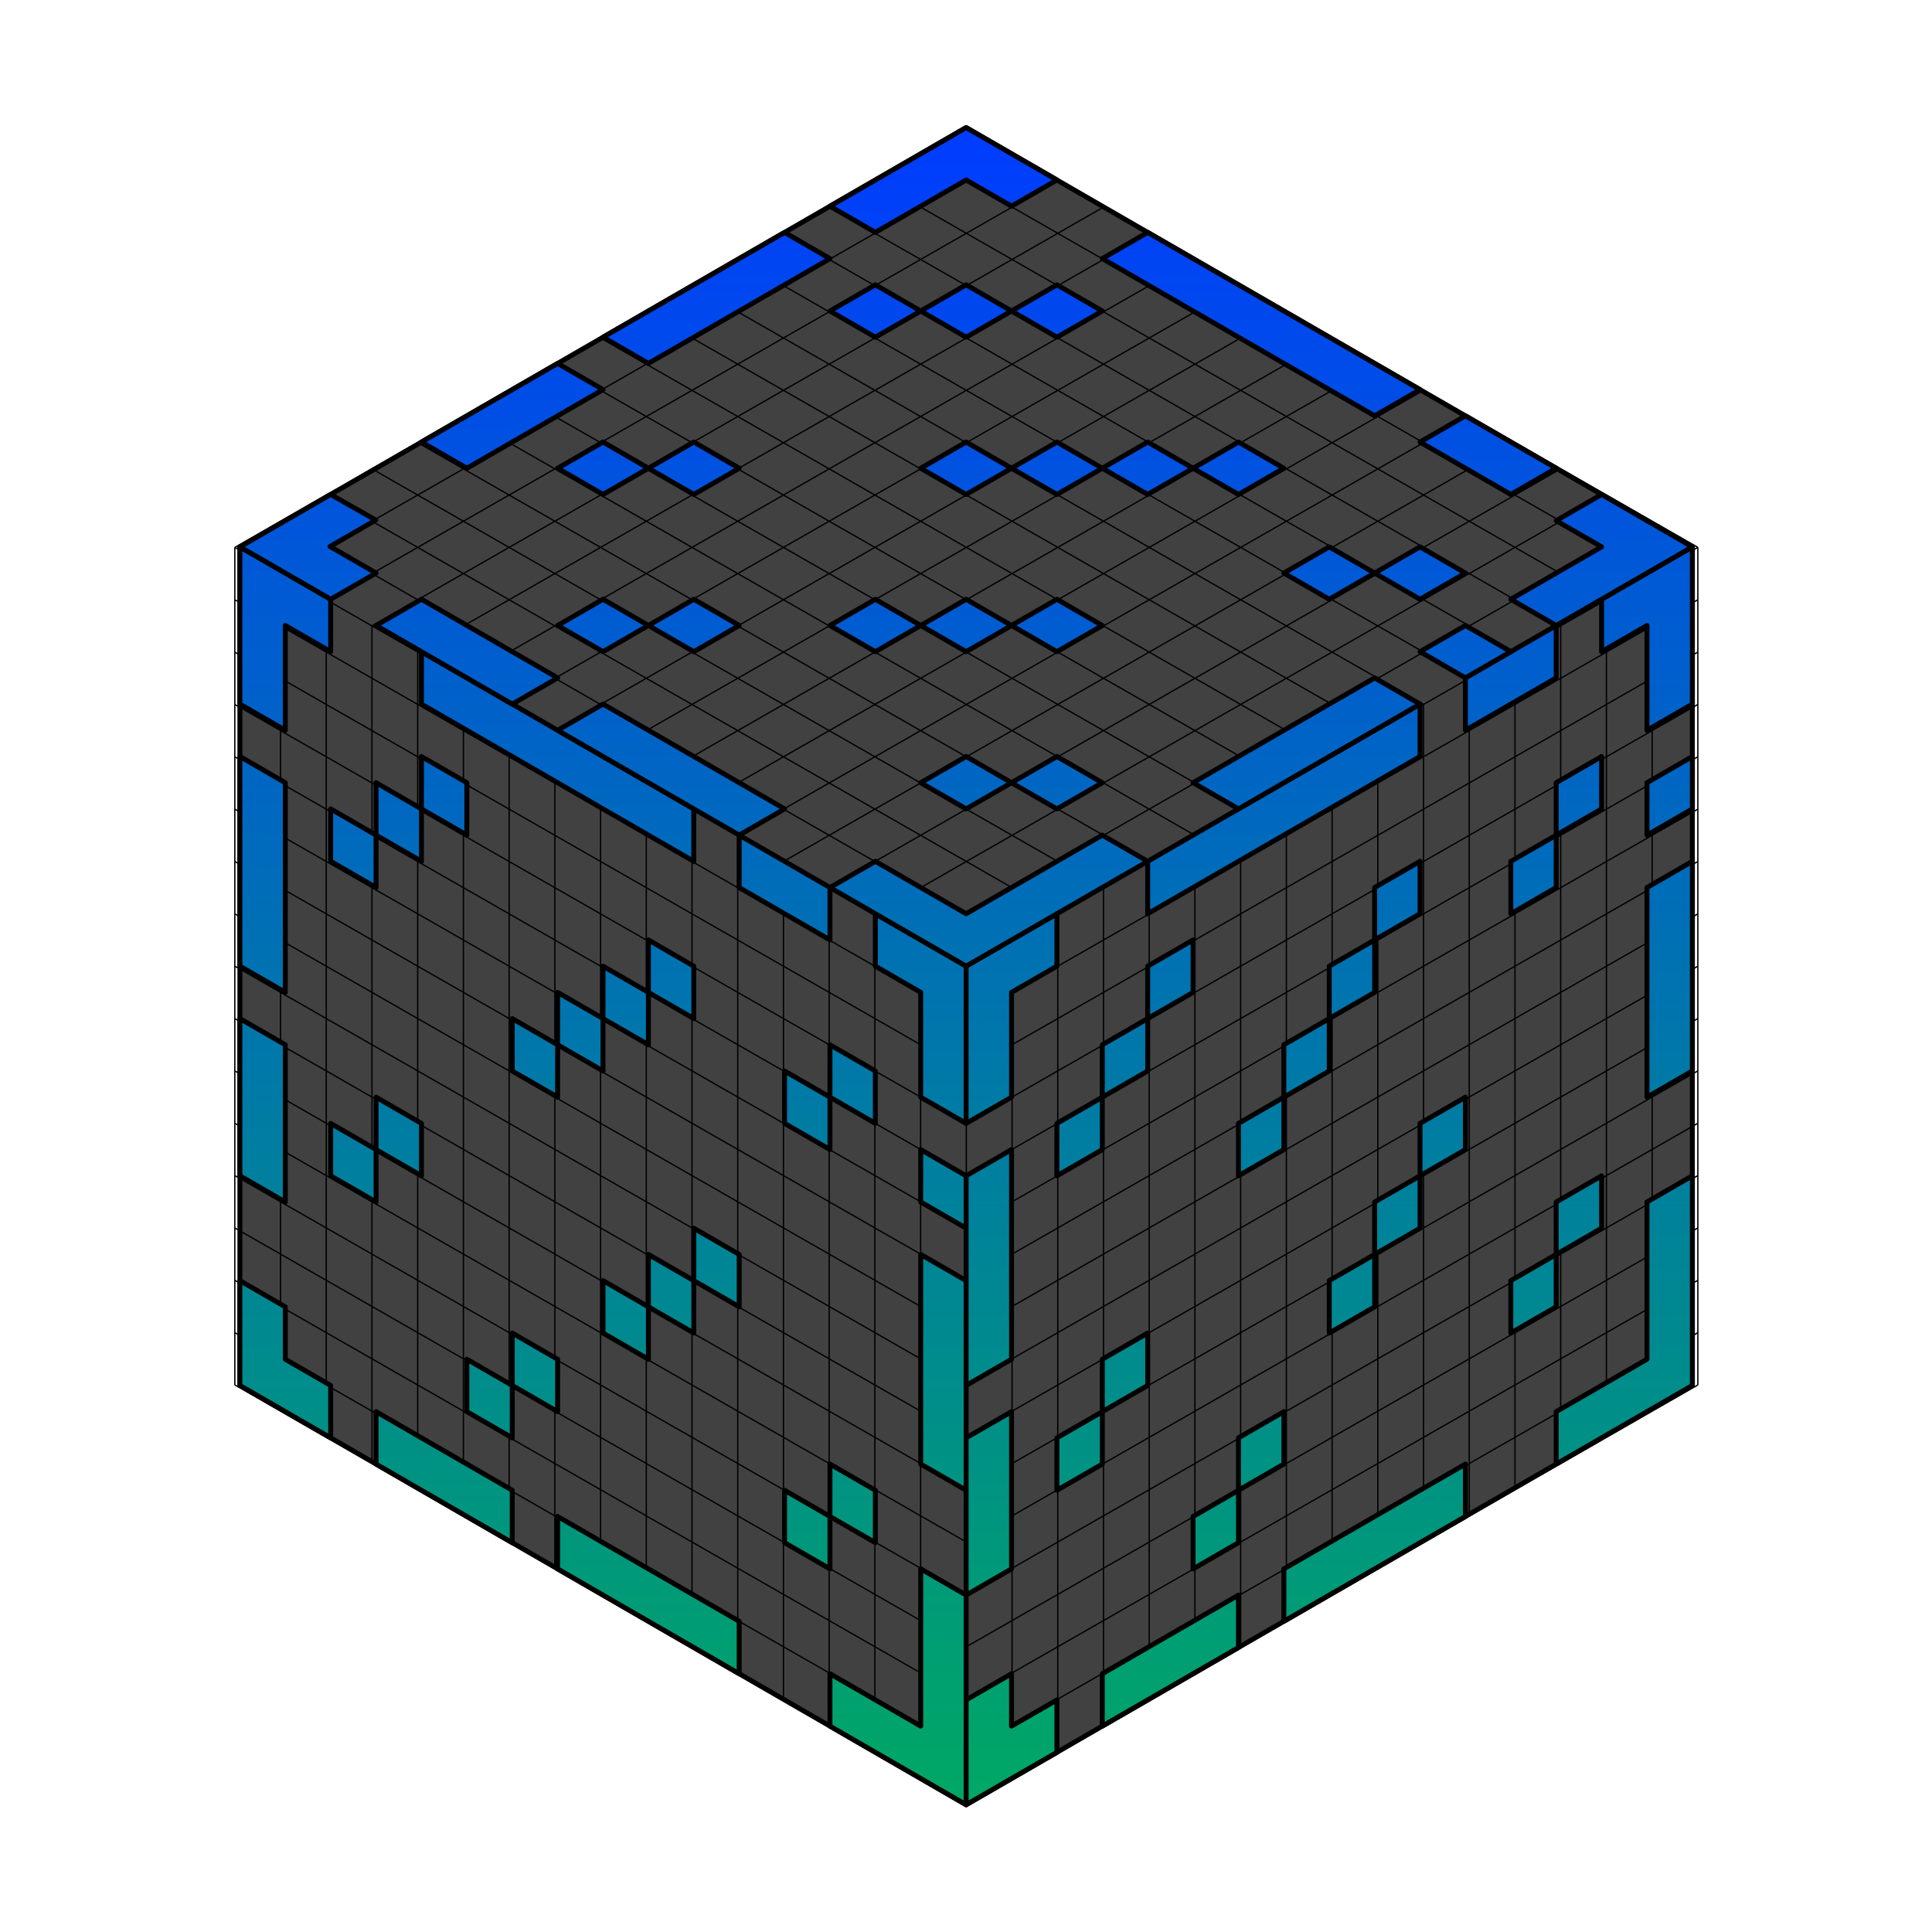 <?xml version="1.0" encoding="UTF-8" standalone="no"?>
<!-- Created with Inkscape (http://www.inkscape.org/) -->

<svg
   width="300mm"
   height="300mm"
   viewBox="0 0 300 300"
   version="1.1"
   id="svg5"
   xml:space="preserve"
   sodipodi:docname="cavecube_dev.svg"
   inkscape:version="1.2.2 (b0a8486541, 2022-12-01)"
   inkscape:export-filename="cavecube_dev.png"
   inkscape:export-xdpi="173.39734"
   inkscape:export-ydpi="173.39734"
   xmlns:inkscape="http://www.inkscape.org/namespaces/inkscape"
   xmlns:sodipodi="http://sodipodi.sourceforge.net/DTD/sodipodi-0.dtd"
   xmlns:xlink="http://www.w3.org/1999/xlink"
   xmlns="http://www.w3.org/2000/svg"
   xmlns:svg="http://www.w3.org/2000/svg"
   xmlns:rdf="http://www.w3.org/1999/02/22-rdf-syntax-ns#"
   xmlns:cc="http://creativecommons.org/ns#"
   xmlns:dc="http://purl.org/dc/elements/1.1/"><title
     id="title16220">CaveCube logo</title><sodipodi:namedview
     id="namedview7"
     pagecolor="#505050"
     bordercolor="#ffffff"
     borderopacity="1"
     inkscape:showpageshadow="0"
     inkscape:pageopacity="0"
     inkscape:pagecheckerboard="1"
     inkscape:deskcolor="#505050"
     inkscape:document-units="mm"
     showgrid="false"
     inkscape:zoom="0.70710678"
     inkscape:cx="381.83766"
     inkscape:cy="319.61227"
     inkscape:window-width="1920"
     inkscape:window-height="978"
     inkscape:window-x="0"
     inkscape:window-y="0"
     inkscape:window-maximized="1"
     inkscape:current-layer="layer1"><inkscape:grid
       type="xygrid"
       id="grid12840"
       originx="0"
       originy="0" /></sodipodi:namedview><defs
     id="defs2"><linearGradient
       id="linearGradient16029"
       inkscape:swatch="solid"><stop
         style="stop-color:#000000;stop-opacity:1;"
         offset="0"
         id="stop16027" /></linearGradient><linearGradient
       inkscape:collect="always"
       id="linearGradient14330"><stop
         style="stop-color:#003cff;stop-opacity:1;"
         offset="0"
         id="stop14326" /><stop
         style="stop-color:#00a864;stop-opacity:1;"
         offset="1"
         id="stop14328" /></linearGradient><linearGradient
       id="linearGradient14322"
       inkscape:swatch="solid"><stop
         style="stop-color:#000000;stop-opacity:1;"
         offset="0"
         id="stop14320" /></linearGradient><linearGradient
       inkscape:collect="always"
       xlink:href="#linearGradient14330"
       id="linearGradient14332"
       x1="101.424"
       y1="48.092"
       x2="101.424"
       y2="218.307"
       gradientUnits="userSpaceOnUse" /><linearGradient
       inkscape:collect="always"
       xlink:href="#linearGradient14330"
       id="linearGradient15985"
       gradientUnits="userSpaceOnUse"
       x1="101.424"
       y1="48.092"
       x2="101.424"
       y2="218.307" /><linearGradient
       inkscape:collect="always"
       xlink:href="#linearGradient14330"
       id="linearGradient15987"
       gradientUnits="userSpaceOnUse"
       x1="101.424"
       y1="48.092"
       x2="101.424"
       y2="218.307" /><linearGradient
       inkscape:collect="always"
       xlink:href="#linearGradient14330"
       id="linearGradient15989"
       gradientUnits="userSpaceOnUse"
       x1="101.424"
       y1="48.092"
       x2="101.424"
       y2="218.307" /></defs><g
     inkscape:label="Layer 1"
     inkscape:groupmode="layer"
     id="layer1"
     style="fill:#1a1a1a;fill-opacity:0.753"
     transform="translate(3.576,15.3)"><path
       id="path63012"
       style="fill:#000000;fill-opacity:0.753;display:inline;stroke:#000000;stroke-width:0.203;stroke-dasharray:none;stroke-opacity:1"
       d="M 260.066,191.632 146.476,256.663 m 0,-8.129 113.591,-65.031 m 0,-8.129 -113.591,65.031 m 0,-8.129 113.591,-65.031 m 0,-8.129 -113.591,65.031 m 0,-8.129 113.591,-65.031 m 0,-8.129 -113.591,65.031 m 0,-8.129 113.591,-65.031 m 0,-8.129 -113.591,65.031 m 0,-8.129 113.591,-65.031 m 0,-8.129 -113.591,65.031 m 0,-8.129 113.591,-65.031 m 0,-8.129 -113.591,65.031 m 0,-8.129 113.591,-65.031 m 0,-8.129 -113.591,65.031 M 32.885,191.632 146.476,256.663 m 0,-8.129 -113.591,-65.031 m 0,-8.129 113.591,65.031 m 0,-8.129 -113.591,-65.031 m 0,-8.129 113.591,65.031 m 0,-8.129 L 32.885,150.988 m 0,-8.129 113.591,65.031 m 0,-8.129 L 32.885,134.73 m 0,-8.129 113.591,65.031 m 0,-8.129 L 32.885,118.472 m 0,-8.129 113.591,65.031 m 0,-8.129 L 32.885,102.215 m 0,-8.129 113.591,65.031 m 0,-8.129 L 32.885,85.957 m 0,-8.129 113.591,65.031 M 252.967,73.764 V 203.825 M 245.867,77.828 V 207.89 M 238.768,81.893 V 211.954 M 231.669,85.957 V 216.019 M 224.569,90.021 V 220.083 M 217.47,94.086 V 224.148 M 210.37,98.15 V 228.212 M 203.271,102.215 V 232.276 M 196.172,106.279 V 236.341 M 189.072,110.344 V 240.405 m -7.099,-125.997 V 244.47 M 174.873,118.472 V 248.534 M 167.774,122.537 V 252.599 M 160.674,126.601 V 256.663 m -7.099,-125.997 1e-5,130.062 M 139.376,130.666 v 130.062 m -7.099,-134.126 V 256.663 m -7.099,-134.126 v 130.062 m -7.099,-134.126 v 130.062 m -7.099,-134.126 V 244.47 M 103.879,110.344 V 240.405 M 96.78,106.279 V 236.341 M 89.68,102.215 V 232.276 M 82.581,98.15 V 228.212 M 75.482,94.086 V 224.148 M 68.382,90.021 V 220.083 M 61.283,85.957 V 216.019 M 54.183,81.893 V 211.954 M 47.084,77.828 V 207.89 M 39.985,73.764 V 203.825 M 139.376,130.666 252.967,65.635 M 132.277,126.601 245.867,61.571 M 125.177,122.537 238.768,57.506 M 118.078,118.472 231.669,53.442 m -7.099,-4.064 -113.591,65.031 m -7.099,-4.064 113.591,-65.031 M 210.37,41.248 96.78,106.279 M 89.68,102.215 203.271,37.184 M 82.581,98.15 196.172,33.12 M 189.072,29.055 75.482,94.086 M 68.382,90.021 181.973,24.991 M 174.873,20.926 61.283,85.957 M 54.183,81.893 167.774,16.862 M 47.084,77.828 160.674,12.797 M 39.985,73.764 153.575,8.733 m -14.199,-6.1e-6 113.591,65.031 M 132.277,12.797 245.867,77.828 M 125.177,16.862 238.768,81.893 M 118.078,20.926 231.669,85.957 M 110.979,24.991 224.569,90.021 M 103.879,29.055 217.47,94.086 M 96.78,33.12 210.37,98.15 M 89.68,37.184 203.271,102.215 M 82.581,41.248 196.172,106.279 M 75.482,45.313 189.072,110.344 M 68.382,49.377 181.973,114.408 M 61.283,53.442 174.873,118.472 M 54.183,57.506 167.774,122.537 M 47.084,61.571 160.674,126.601 M 39.985,65.635 153.575,130.666 M 260.066,77.828 v -8.129 m 0,24.387 v -8.129 m 0,24.387 v -8.129 m 0,24.387 v -8.129 m 0,24.387 v -8.129 m 0,24.387 v -8.129 m 0,24.387 v -8.129 m 0,24.387 v -8.129 m 0,-97.546 v -8.129 m 0,24.387 v -8.129 m 0,24.387 v -8.129 m 0,24.387 v -8.129 m 0,24.387 v -8.129 m 0,24.387 v -8.129 m 0,24.387 v -8.129 m 0,24.387 v -8.129 m -113.591,-48.773 v -8.129 m 0,24.387 v -8.129 m 0,24.387 v -8.129 m 0,24.387 v -8.129 m 0,24.387 v -8.129 m 0,24.387 v -8.129 m 0,24.387 v -8.129 m 0,24.387 v -8.129 m 0,-97.546 v -8.129 m 0,24.387 v -8.129 m 0,24.387 v -8.129 m 0,24.387 v -8.129 m 0,24.387 v -8.129 m 0,24.387 v -8.129 m 0,24.387 v -8.129 m 0,24.387 V 256.663 M 32.885,77.828 v -8.129 m 0,24.387 v -8.129 m 0,24.387 v -8.129 m 0,24.387 v -8.129 m 0,24.387 v -8.129 m 0,24.387 v -8.129 m 0,24.387 v -8.129 m 0,24.387 v -8.129 m 0,-97.546 v -8.129 m 0,24.387 v -8.129 m 0,24.387 v -8.129 m 0,24.387 v -8.129 m 0,24.387 v -8.129 m 0,24.387 v -8.129 m 0,24.387 v -8.129 m 0,24.387 v -8.129 m 7.099,-125.997 -7.099,4.064 m 21.298,-12.193 -7.099,4.064 m 21.298,-12.193 -7.099,4.064 m 21.298,-12.193 -7.099,4.064 m 21.298,-12.193 -7.099,4.064 m 21.298,-12.193 -7.099,4.064 m 21.298,-12.193 -7.099,4.064 m 21.298,-12.193 -7.099,4.064 m -85.193,48.773 -7.099,4.064 m 21.298,-12.193 -7.099,4.064 m 21.298,-12.193 -7.099,4.064 m 21.298,-12.193 -7.099,4.064 m 21.298,-12.193 -7.099,4.064 m 21.298,-12.193 -7.099,4.064 m 21.298,-12.193 -7.099,4.064 m 21.298,-12.193 -7.099,4.064 m 14.199,251.994 -7.099,4.064 m 21.298,-12.193 -7.099,4.064 m 21.298,-12.193 -7.099,4.064 m 21.298,-12.193 -7.099,4.064 m 21.298,-12.193 -7.099,4.064 m 21.298,-12.193 -7.099,4.064 m 21.298,-12.193 -7.099,4.064 m 21.298,-12.193 -7.099,4.064 m -85.193,48.773 -7.099,4.064 m 21.298,-12.193 -7.099,4.064 m 21.298,-12.193 -7.099,4.064 m 21.298,-12.193 -7.099,4.064 m 21.298,-12.193 -7.099,4.064 m 21.298,-12.193 -7.099,4.064 m 21.298,-12.193 -7.099,4.064 m 21.298,-12.193 -7.099,4.064 m -99.392,-73.16 -7.099,4.064 m 21.298,-12.193 -7.099,4.064 m 21.298,-12.193 -7.099,4.064 m 21.298,-12.193 -7.099,4.064 m 21.298,-12.193 -7.099,4.064 m 21.298,-12.193 -7.099,4.064 m 21.298,-12.193 -7.099,4.064 m 21.298,-12.193 -7.099,4.064 m -85.193,48.773 -7.099,4.064 m 21.298,-12.193 -7.099,4.064 m 21.298,-12.193 -7.099,4.064 m 21.298,-12.193 -7.099,4.064 m 21.298,-12.193 -7.099,4.064 m 21.298,-12.193 -7.099,4.064 m 21.298,-12.193 -7.099,4.064 m 21.298,-12.193 -7.099,4.064 m 0,-8.129 7.099,4.064 m -21.298,-12.193 7.099,4.064 m -21.298,-12.193 7.099,4.064 m -21.298,-12.193 7.099,4.064 m -21.298,-12.193 7.099,4.064 m -21.298,-12.193 7.099,4.064 m -21.298,-12.193 7.099,4.064 m -21.298,-12.193 7.099,4.064 m 85.193,48.773 7.099,4.064 m -21.298,-12.193 7.099,4.064 m -21.298,-12.193 7.099,4.064 m -21.298,-12.193 7.099,4.064 m -21.298,-12.193 7.099,4.064 m -21.298,-12.193 7.099,4.064 m -21.298,-12.193 7.099,4.064 m -21.298,-12.193 7.099,4.064 m -14.199,251.994 7.099,4.064 m -21.298,-12.193 7.099,4.064 m -21.298,-12.193 7.099,4.064 m -21.298,-12.193 7.099,4.064 m -21.298,-12.193 7.099,4.064 m -21.298,-12.193 7.099,4.064 m -21.298,-12.193 7.099,4.064 m -21.298,-12.193 7.099,4.064 m 85.193,48.773 7.099,4.064 m -21.298,-12.193 7.099,4.064 m -21.298,-12.193 7.099,4.064 m -21.298,-12.193 7.099,4.064 m -21.298,-12.193 7.099,4.064 m -21.298,-12.193 7.099,4.064 m -21.298,-12.193 7.099,4.064 m -21.298,-12.193 7.099,4.064 m 99.392,-73.16 7.099,4.064 m -21.298,-12.193 7.099,4.064 m -21.298,-12.193 7.099,4.064 m -21.298,-12.193 7.099,4.064 M 82.581,98.15 89.68,102.215 M 68.382,90.021 75.482,94.086 M 54.183,81.893 l 7.099,4.064 m -21.298,-12.193 7.099,4.064 m 85.193,48.773 7.099,4.064 m -21.298,-12.193 7.099,4.064 m -21.298,-12.193 7.099,4.064 m -21.298,-12.193 7.099,4.064 m -21.298,-12.193 7.099,4.064 m -21.298,-12.193 7.099,4.064 M 47.084,77.828 54.183,81.893 m -21.298,-12.193 7.099,4.064"
       inkscape:label="GRID" /><g
       id="g16063"
       inkscape:label="block"
       transform="matrix(1.53,0,0,1.53,-8.735,-69.07)"
       style="fill:#1a1a1a;fill-opacity:0.753"><path
         style="fill:#000000;fill-opacity:0.746;stroke:#000000;stroke-width:0.5;stroke-linecap:round;stroke-linejoin:round;stroke-dasharray:none;stroke-opacity:1"
         d="m 101.424,48.092 73.705,42.554 -1e-5,85.107 -73.705,42.554 -73.705,-42.554 V 90.646 Z"
         id="path1369"
         inkscape:label="background" /><g
         id="g4217"
         style="fill:url(#linearGradient14332);fill-opacity:1;fill-rule:nonzero;stroke:#000000;stroke-width:0.5;stroke-linecap:round;stroke-linejoin:round;stroke-dasharray:none;stroke-opacity:1"
         inkscape:label="glass"><path
           id="path93413"
           style="display:inline;fill:url(#linearGradient15985);fill-opacity:1;fill-rule:nonzero;stroke:#000000;stroke-width:0.5;stroke-linecap:round;stroke-linejoin:round;stroke-dasharray:none;stroke-opacity:1"
           d="m 73.785,133.2 -4.607,-2.66 v 5.319 l -4.607,-2.66 v 5.319 l -4.607,-2.66 v 5.319 l -4.607,-2.66 v 5.319 l 4.607,2.66 v -5.319 l 4.607,2.66 v -5.319 l 4.607,2.66 v -5.319 l 4.607,2.66 z m 18.426,10.638 -4.607,-2.66 v 5.319 l -4.607,-2.66 v 5.319 l 4.607,2.66 v -5.319 l 4.607,2.66 z m 0,47.873 v -5.319 l -4.607,-2.66 v 5.319 l -4.607,-2.66 v 5.319 l 4.607,2.66 v -5.319 z M 64.572,170.434 v -5.319 l 4.607,2.66 v -5.319 l 4.607,2.66 v -5.319 l 4.607,2.66 v 5.319 l -4.607,-2.66 v 5.319 l -4.607,-2.66 v 5.319 z m -9.213,10.638 v -5.319 l 4.607,2.66 v -5.319 l -4.607,-2.66 v 5.319 l -4.607,-2.66 v 5.319 z M 36.932,154.476 v -5.319 l 4.607,2.66 v -5.319 l 4.607,2.66 v 5.319 l -4.607,-2.66 v 5.319 z m 13.82,-39.894 -4.607,-2.66 v 5.319 l -4.607,-2.66 v 5.319 l -4.607,-2.66 v 5.319 l 4.607,2.66 v -5.319 l 4.607,2.66 v -5.319 l 4.607,2.66 z m -23.033,-2.66 v 21.277 l 4.607,2.66 v -21.277 z m 0,42.554 v -15.958 l 4.607,2.66 v 15.958 z m 9.213,26.596 v -5.319 l -4.607,-2.66 v -5.319 l -4.607,-2.66 v 10.638 z m 18.426,5.319 v 5.319 l -13.82,-7.979 v -5.319 z m 23.033,18.617 v -5.319 L 59.965,189.051 v 5.319 z m 23.033,-7.979 v 21.277 l -13.82,-7.979 v -5.319 l 9.213,5.319 v -15.958 z m 0,-31.915 -4.607,-2.66 v 21.277 l 4.607,2.66 z m 0,-10.638 -4.607,-2.66 v 5.319 l 4.607,2.66 z m -9.213,-26.596 9.213,5.319 v 15.958 l -4.607,-2.66 v -10.638 l -4.607,-2.66 z m -13.82,-2.66 9.213,5.319 v -5.319 l -9.213,-5.319 z m -32.246,-23.936 27.639,15.958 v 5.319 L 46.146,106.604 Z M 27.719,90.646 36.932,95.965 v 5.319 l -4.607,-2.66 v 10.638 l -4.607,-2.66 z"
           inkscape:label="overlay_left" /><path
           id="path93413-3"
           style="display:inline;fill:url(#linearGradient15987);fill-opacity:1;fill-rule:nonzero;stroke:#000000;stroke-width:0.5;stroke-linecap:round;stroke-linejoin:round;stroke-dasharray:none;stroke-opacity:1"
           d="m 147.49,122.561 -4.607,2.66 v 5.319 l -4.607,2.66 v 5.319 l -4.607,2.66 v 5.319 l -4.607,2.66 v 5.319 l 4.607,-2.66 v -5.319 l 4.607,-2.66 v -5.319 l 4.607,-2.66 v -5.319 l 4.607,-2.66 z m 18.426,-10.638 -4.607,2.66 v 5.319 l -4.607,2.66 v 5.319 l 4.607,-2.66 v -5.319 l 4.607,-2.66 z m 0,47.873 v -5.319 l -4.607,2.66 v 5.319 l -4.607,2.66 v 5.319 l 4.607,-2.66 v -5.319 z m -27.639,10.638 v -5.319 l 4.607,-2.66 v -5.319 l 4.607,-2.66 v -5.319 l 4.607,-2.66 v 5.319 l -4.607,2.66 v 5.319 l -4.607,2.66 v 5.319 z m -9.213,21.277 v -5.319 l 4.607,-2.66 v -5.319 l -4.607,2.66 v 5.319 l -4.607,2.66 v 5.319 z m -18.426,-5.319 v -5.319 l 4.607,-2.66 v -5.319 l 4.607,-2.66 v 5.319 l -4.607,2.66 v 5.319 z m 13.82,-55.852 -4.607,2.66 v 5.319 l -4.607,2.66 v 5.319 l -4.607,2.66 v 5.319 l 4.607,-2.66 v -5.319 l 4.607,-2.66 v -5.319 l 4.607,-2.66 z m -23.033,23.936 v 21.277 l 4.607,-2.66 v -21.277 z m 0,42.554 v -15.958 l 4.607,-2.66 v 15.958 z m 9.213,15.958 v -5.319 l -4.607,2.66 v -5.319 l -4.607,2.66 v 10.638 z m 18.426,-15.958 v 5.319 l -13.82,7.979 v -5.319 z m 23.033,-7.979 v -5.319 l -18.426,10.638 v 5.319 z m 23.033,-34.575 v 21.277 l -13.82,7.979 v -5.319 l 9.213,-5.319 v -15.958 z m 0,-31.915 -4.607,2.66 v 21.277 l 4.607,-2.66 z m 0,-10.638 -4.607,2.66 v 5.319 l 4.607,-2.66 z m -9.213,-15.958 9.213,-5.319 V 106.604 l -4.607,2.66 V 98.625 l -4.607,2.66 z m -13.82,13.298 9.213,-5.319 v -5.319 l -9.213,5.319 z m -32.246,13.298 27.639,-15.958 v 5.319 l -27.639,15.958 z m -18.426,10.638 9.213,-5.319 v 5.319 l -4.607,2.66 v 10.638 l -4.607,2.66 z"
           inkscape:label="overlay_right" /><path
           id="path93343"
           style="display:inline;fill:url(#linearGradient15989);fill-opacity:1;fill-rule:nonzero;stroke:#000000;stroke-width:0.5;stroke-linecap:round;stroke-linejoin:round;stroke-dasharray:none;stroke-opacity:1"
           d="m 87.605,98.625 4.607,-2.66 4.607,2.66 4.607,-2.66 4.607,2.66 4.607,-2.66 4.607,2.66 -4.607,2.66 -4.607,-2.66 -4.607,2.66 -4.607,-2.66 -4.607,2.66 z m 46.066,-15.958 -4.607,-2.66 -4.607,2.66 -4.607,-2.66 -4.607,2.66 -4.607,-2.66 -4.607,2.66 -4.607,-2.66 -4.607,2.66 4.607,2.66 4.607,-2.66 4.607,2.66 4.607,-2.66 4.607,2.66 4.607,-2.66 4.607,2.66 z m 18.426,10.638 -4.607,-2.66 -4.607,2.66 -4.607,-2.66 -4.607,2.66 4.607,2.66 4.607,-2.66 4.607,2.66 z m -36.852,21.277 -4.607,-2.66 -4.607,2.66 -4.607,-2.66 -4.607,2.66 4.607,2.66 4.607,-2.66 4.607,2.66 z m -55.279,-15.958 4.607,-2.66 4.607,2.66 4.607,-2.66 4.607,2.66 -4.607,2.66 -4.607,-2.66 -4.607,2.66 z m 3e-6,-15.958 4.607,-2.66 4.607,2.66 4.607,-2.66 4.607,2.66 -4.607,2.66 -4.607,-2.66 -4.607,2.66 z m 32.246,-18.617 4.607,2.66 4.607,-2.66 4.607,2.66 4.607,-2.66 4.607,2.66 -4.607,2.66 -4.607,-2.66 -4.607,2.66 -4.607,-2.66 -4.607,2.66 -4.607,-2.66 4.607,-2.66 m -27.639,5.319 18.426,-10.638 4.607,2.66 -18.426,10.638 z m -18.426,10.638 13.82,-7.979 4.607,2.66 -13.82,7.979 z m 64.492,-26.596 -9.213,-5.319 -13.82,7.979 4.607,2.66 9.213,-5.319 4.607,2.66 z m 36.852,21.277 -27.639,-15.958 -4.607,2.66 27.639,15.958 z m 13.82,7.979 -9.213,-5.319 -4.607,2.66 9.213,5.319 z m 0,15.958 13.82,-7.979 -9.213,-5.319 -4.607,2.66 4.607,2.66 -9.213,5.319 z m -9.213,5.319 4.607,-2.66 -4.607,-2.66 -4.607,2.66 z m -23.033,13.298 18.426,-10.638 -4.607,-2.66 -18.426,10.638 z m -41.459,7.979 13.82,7.979 18.426,-10.638 -4.607,-2.66 -13.82,7.979 -9.213,-5.319 z m -27.639,-15.958 18.426,10.638 4.607,-2.66 -18.426,-10.638 z m -18.426,-10.638 13.82,7.979 4.607,-2.66 -13.82,-7.979 z m -4.607,-13.298 4.573,2.602 -4.64,2.679 4.673,2.698 -4.607,2.66 -9.213,-5.319 z m 0,0 4.573,2.602"
           inkscape:label="overlay_up" /></g></g></g></svg>

